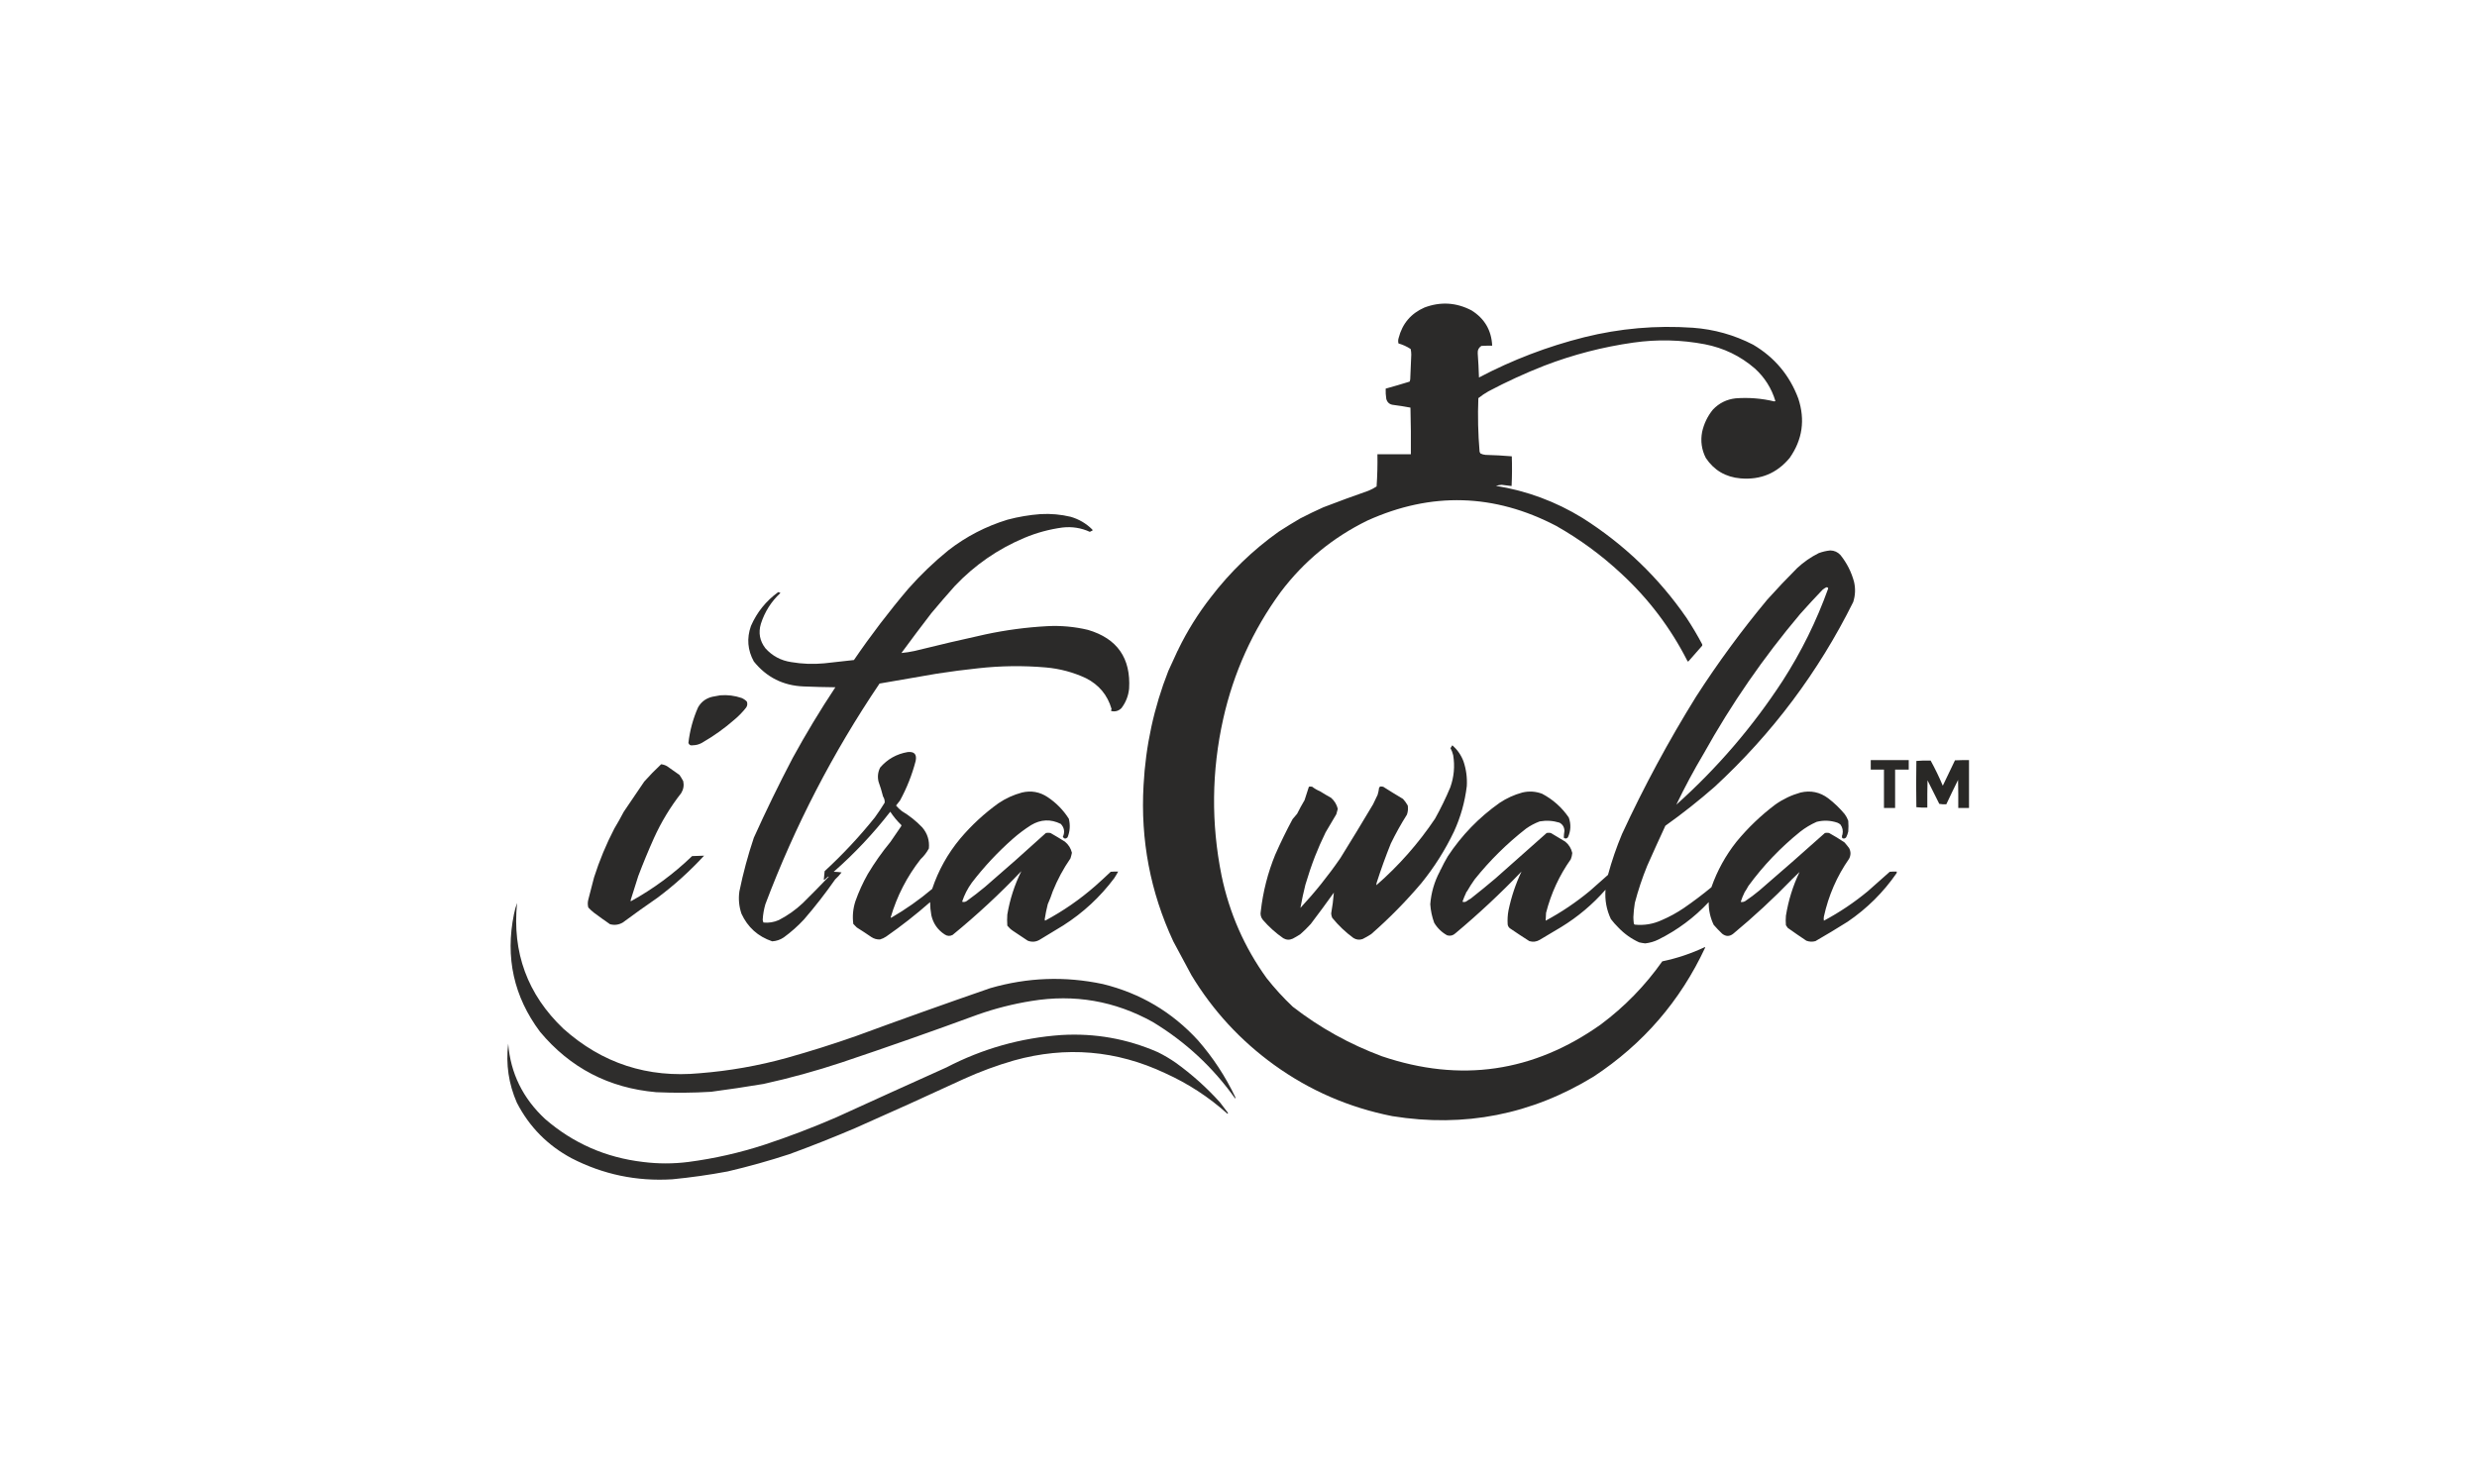 <?xml version="1.0" encoding="UTF-8"?>
<!DOCTYPE svg PUBLIC "-//W3C//DTD SVG 1.1//EN" "http://www.w3.org/Graphics/SVG/1.1/DTD/svg11.dtd">
<svg xmlns="http://www.w3.org/2000/svg" version="1.1" width="6000px" height="3594px" style="shape-rendering:geometricPrecision; text-rendering:geometricPrecision; image-rendering:optimizeQuality; fill-rule:evenodd; clip-rule:evenodd" xmlns:xlink="http://www.w3.org/1999/xlink">
<g><path style="opacity:0.992" fill="#2a2928" d="M 2852.5,1576.5 C 2853.67,1575.49 2854.34,1574.15 2854.5,1572.5C 2876.15,1528.21 2902.15,1486.55 2932.5,1447.5C 2979.51,1385.99 3034.51,1332.82 3097.5,1288C 3114.57,1276.93 3131.91,1266.26 3149.5,1256C 3167.89,1246.47 3186.56,1237.47 3205.5,1229C 3241.61,1215.07 3277.95,1201.74 3314.5,1189C 3321.59,1186.15 3328.25,1182.65 3334.5,1178.5C 3336.3,1152.54 3336.97,1126.54 3336.5,1100.5C 3363.5,1100.5 3390.5,1100.5 3417.5,1100.5C 3417.83,1062.83 3417.5,1025.16 3416.5,987.5C 3402.92,984.926 3389.25,982.76 3375.5,981C 3366.31,980.137 3360.48,975.304 3358,966.5C 3356.71,958.219 3356.21,949.886 3356.5,941.5C 3375.91,936.147 3395.24,930.48 3414.5,924.5C 3415.31,922.577 3415.81,920.577 3416,918.5C 3416.65,898.659 3417.49,878.825 3418.5,859C 3418.47,854.444 3417.97,849.944 3417,845.5C 3407.9,839.535 3398.07,835.035 3387.5,832C 3386.37,827.525 3386.53,823.025 3388,818.5C 3396.91,783.918 3417.74,759.418 3450.5,745C 3489.56,730.335 3527.56,732.668 3564.5,752C 3596.11,771.776 3612.78,800.276 3614.5,837.5C 3605.83,837.334 3597.16,837.5 3588.5,838C 3581.8,842.231 3578.8,848.397 3579.5,856.5C 3580.93,875.8 3581.93,895.134 3582.5,914.5C 3663.47,871.893 3748.47,839.393 3837.5,817C 3923.98,795.519 4011.64,787.852 4100.5,794C 4152.02,797.73 4200.68,811.397 4246.5,835C 4298.51,865.69 4335.01,909.19 4356,965.5C 4373.03,1017.33 4366.03,1065.33 4335,1109.5C 4304.29,1146.42 4264.79,1162.92 4216.5,1159C 4180.15,1155.93 4151.98,1139.43 4132,1109.5C 4121.84,1089.61 4118.84,1068.61 4123,1046.5C 4127.48,1026.35 4136.15,1008.35 4149,992.5C 4164.08,976.542 4182.58,967.375 4204.5,965C 4236.02,962.65 4267.19,965.15 4298,972.5C 4298.83,972.167 4299.67,971.833 4300.5,971.5C 4291.09,940.454 4274.42,914.12 4250.5,892.5C 4215.66,862.42 4175.33,842.92 4129.5,834C 4072.07,823.094 4014.41,821.76 3956.5,830C 3882.33,840.505 3810.33,859.172 3740.5,886C 3694.12,904.211 3649.12,924.877 3605.5,948C 3596.9,952.881 3588.74,958.381 3581,964.5C 3579.3,1007.9 3580.3,1051.23 3584,1094.5C 3584.67,1095.83 3585.33,1097.17 3586,1098.5C 3589.89,1100.52 3594.06,1101.68 3598.5,1102C 3619.77,1102.54 3640.93,1103.71 3662,1105.5C 3662.83,1129.51 3662.67,1153.51 3661.5,1177.5C 3653.54,1176.34 3645.54,1175.34 3637.5,1174.5C 3632.75,1174.88 3628.09,1175.72 3623.5,1177C 3698.86,1189.22 3768.86,1215.22 3833.5,1255C 3933.81,1318.53 4017.64,1399.03 4085,1496.5C 4098.7,1517.24 4111.37,1538.57 4123,1560.5C 4123.67,1561.83 4123.67,1563.17 4123,1564.5C 4112.03,1576.64 4101.19,1588.98 4090.5,1601.5C 4089.5,1602.83 4088.5,1602.83 4087.5,1601.5C 4046.75,1521.2 3993.09,1450.37 3926.5,1389C 3878.68,1344.52 3826.35,1306.18 3769.5,1274C 3619.38,1195.62 3467.05,1191.28 3312.5,1261C 3228.47,1302.04 3158.3,1359.87 3102,1434.5C 3034.49,1526.93 2988.16,1629.26 2963,1741.5C 2934.79,1867.86 2933.46,1994.53 2959,2121.5C 2977.96,2212.33 3014.29,2295 3068,2369.5C 3087.45,2394.21 3108.61,2417.38 3131.5,2439C 3197.11,2489.82 3269.11,2529.82 3347.5,2559C 3537.6,2623.32 3714.27,2597.65 3877.5,2482C 3935.38,2438.79 3985.05,2387.79 4026.5,2329C 4062.22,2321.59 4096.55,2310.09 4129.5,2294.5C 4129.83,2294.83 4130.17,2295.17 4130.5,2295.5C 4070.12,2425.06 3980.12,2529.22 3860.5,2608C 3710.01,2700.2 3547.34,2732.2 3372.5,2704C 3267.81,2683.3 3172.48,2641.97 3086.5,2580C 3004.79,2520.97 2937.95,2448.47 2886,2362.5C 2871.28,2335.06 2856.62,2307.73 2842,2280.5C 2786.43,2161.14 2762.43,2035.14 2770,1902.5C 2775.11,1806.61 2795.11,1714.27 2830,1625.5C 2837.36,1608.94 2844.86,1592.61 2852.5,1576.5 Z"/></g>
<g><path style="opacity:0.989" fill="#2a2928" d="M 2520.5,1245.5 C 2545.17,1244.1 2569.5,1246.27 2593.5,1252C 2613.48,1257.81 2630.81,1267.98 2645.5,1282.5C 2646.71,1283.72 2646.71,1284.89 2645.5,1286C 2643.46,1286.45 2641.63,1287.29 2640,1288.5C 2618.89,1278.84 2596.72,1275.34 2573.5,1278C 2541.72,1282.28 2511.05,1290.61 2481.5,1303C 2417.1,1330.08 2360.94,1368.92 2313,1419.5C 2293.61,1441.22 2274.61,1463.22 2256,1485.5C 2231.46,1517.39 2207.3,1549.56 2183.5,1582C 2194.21,1580.99 2204.88,1579.33 2215.5,1577C 2272.31,1562.88 2329.31,1549.55 2386.5,1537C 2435.98,1526.41 2485.98,1519.74 2536.5,1517C 2569.94,1515.24 2602.94,1518.24 2635.5,1526C 2706.26,1546.95 2739.42,1594.45 2735,1668.5C 2733.22,1685.92 2727.05,1701.59 2716.5,1715.5C 2709.47,1722.51 2701.14,1724.84 2691.5,1722.5C 2691.36,1720.74 2691.69,1719.07 2692.5,1717.5C 2682.69,1683.84 2662.03,1659.01 2630.5,1643C 2599.74,1628.64 2567.4,1619.98 2533.5,1617C 2478.78,1612.23 2424.12,1612.9 2369.5,1619C 2336.06,1622.51 2302.73,1626.85 2269.5,1632C 2223.15,1639.89 2176.82,1647.89 2130.5,1656C 2017.63,1823.03 1925.46,2001.2 1854,2190.5C 1850.4,2202.7 1848.24,2215.2 1847.5,2228C 1847.58,2230.63 1848.25,2232.96 1849.5,2235C 1862.35,2236.23 1874.69,2234.23 1886.5,2229C 1907.75,2218.08 1927.09,2204.42 1944.5,2188C 1965.78,2167.05 1986.78,2145.72 2007.5,2124C 2006.83,2123.33 2006.17,2123.33 2005.5,2124C 2002.83,2126.33 2000.17,2128.67 1997.5,2131C 1996.83,2131.67 1996.17,2131.67 1995.5,2131C 1996.15,2124.22 1996.82,2117.39 1997.5,2110.5C 2041.31,2070.2 2081.81,2026.86 2119,1980.5C 2127.52,1968.78 2135.52,1956.78 2143,1944.5C 2143.32,1939.12 2141.99,1934.12 2139,1929.5C 2135.95,1917.37 2132.28,1905.37 2128,1893.5C 2125.24,1881.62 2126.57,1870.29 2132,1859.5C 2149.58,1839.12 2171.75,1826.62 2198.5,1822C 2214.75,1820.26 2221.25,1827.42 2218,1843.5C 2209.21,1877.24 2196.54,1909.24 2180,1939.5C 2176.93,1943.61 2173.77,1947.61 2170.5,1951.5C 2174.66,1956.49 2179.32,1960.99 2184.5,1965C 2202.73,1975.89 2219.23,1989.05 2234,2004.5C 2246.51,2019.2 2251.84,2036.2 2250,2055.5C 2244.79,2065.24 2238.12,2073.91 2230,2081.5C 2196.85,2123.81 2172.68,2170.81 2157.5,2222.5C 2157.83,2222.83 2158.17,2223.17 2158.5,2223.5C 2193.74,2203.08 2226.91,2179.75 2258,2153.5C 2273.05,2108.48 2295.72,2067.82 2326,2031.5C 2353.27,1999.24 2384.1,1970.74 2418.5,1946C 2436.02,1934.16 2455.02,1925.49 2475.5,1920C 2497.79,1914.73 2518.46,1918.4 2537.5,1931C 2558.43,1944.93 2575.6,1962.43 2589,1983.5C 2592.85,1998.89 2591.85,2013.89 2586,2028.5C 2581.64,2032.79 2577.8,2032.45 2574.5,2027.5C 2579.85,2015.75 2578.18,2005.25 2569.5,1996C 2544.91,1983.92 2520.91,1984.92 2497.5,1999C 2481.98,2008.85 2467.32,2019.85 2453.5,2032C 2416.84,2064.32 2383.68,2099.82 2354,2138.5C 2343.77,2152.63 2335.94,2167.96 2330.5,2184.5C 2334.35,2185.75 2338.02,2185.25 2341.5,2183C 2356.53,2172.15 2371.19,2160.82 2385.5,2149C 2435.45,2106.05 2484.79,2062.38 2533.5,2018C 2537.17,2017.33 2540.83,2017.33 2544.5,2018C 2556.33,2024.75 2568,2031.75 2579.5,2039C 2588.24,2046.17 2593.91,2055.17 2596.5,2066C 2595.57,2070.55 2594.4,2075.05 2593,2079.5C 2575.75,2104.46 2561.42,2131.13 2550,2159.5C 2546.57,2170.14 2542.57,2180.47 2538,2190.5C 2534.9,2202.69 2532.4,2215.02 2530.5,2227.5C 2530.83,2228.5 2531.17,2229.5 2531.5,2230.5C 2575.39,2207.05 2616.05,2178.88 2653.5,2146C 2666.02,2134.9 2678.36,2123.57 2690.5,2112C 2696.49,2111.5 2702.49,2111.33 2708.5,2111.5C 2705.63,2116.9 2702.46,2122.24 2699,2127.5C 2664.9,2173.08 2623.74,2211.25 2575.5,2242C 2556.83,2253.33 2538.17,2264.67 2519.5,2276C 2510.04,2282.01 2500.04,2283.01 2489.5,2279C 2477.5,2271 2465.5,2263 2453.5,2255C 2448.35,2251.51 2443.85,2247.35 2440,2242.5C 2439.33,2233.5 2439.33,2224.5 2440,2215.5C 2446.22,2178.63 2457.55,2143.63 2474,2110.5C 2421.79,2165.37 2366.29,2216.87 2307.5,2265C 2301,2268.37 2294.66,2268.04 2288.5,2264C 2271.36,2252.87 2260.52,2237.37 2256,2217.5C 2254.07,2206.93 2253.07,2196.26 2253,2185.5C 2219.04,2215.38 2183.54,2243.22 2146.5,2269C 2141.88,2272.14 2136.88,2274.48 2131.5,2276C 2123.88,2276.24 2116.88,2274.24 2110.5,2270C 2098.99,2262.08 2087.33,2254.41 2075.5,2247C 2072.67,2244.17 2069.83,2241.33 2067,2238.5C 2064.5,2219.79 2066.17,2201.46 2072,2183.5C 2080.06,2160.65 2090.06,2138.65 2102,2117.5C 2118.35,2090.16 2136.68,2064.16 2157,2039.5C 2165.66,2026.84 2174.33,2014.18 2183,2001.5C 2183.67,2000.5 2183.67,1999.5 2183,1998.5C 2172.98,1988.8 2164.15,1978.13 2156.5,1966.5C 2115.52,2019.31 2069.86,2067.81 2019.5,2112C 2025.86,2112.17 2032.19,2112.67 2038.5,2113.5C 2033.89,2119.62 2028.72,2125.28 2023,2130.5C 1999.51,2164.15 1974.34,2196.49 1947.5,2227.5C 1932.66,2243.5 1916.32,2258 1898.5,2271C 1890.05,2276.73 1880.71,2279.89 1870.5,2280.5C 1836.01,2268.84 1811.17,2246.5 1796,2213.5C 1790.07,2195.92 1788.4,2177.92 1791,2159.5C 1800.05,2115.36 1811.72,2072.02 1826,2029.5C 1855.4,1964.36 1886.73,1900.03 1920,1836.5C 1952.08,1777.84 1986.58,1720.68 2023.5,1665C 1997.82,1664.73 1972.16,1664.07 1946.5,1663C 1896.97,1660.98 1856.8,1640.82 1826,1602.5C 1810.85,1574.96 1808.51,1546.29 1819,1516.5C 1833.49,1483.32 1855.49,1455.99 1885,1434.5C 1886.92,1434.94 1888.75,1435.6 1890.5,1436.5C 1868.07,1457.38 1852.23,1482.38 1843,1511.5C 1836.65,1533.06 1840.32,1552.72 1854,1570.5C 1870.69,1589.1 1891.53,1600.27 1916.5,1604C 1943.03,1608.55 1969.69,1609.55 1996.5,1607C 2020.5,1604.33 2044.5,1601.67 2068.5,1599C 2109.33,1539.18 2153.16,1481.68 2200,1426.5C 2229.89,1392.61 2262.39,1361.45 2297.5,1333C 2340.52,1299.66 2388.19,1274.99 2440.5,1259C 2466.89,1251.99 2493.55,1247.49 2520.5,1245.5 Z"/></g>
<g><path style="opacity:0.989" fill="#2a2928" d="M 4342.5,2128.5 C 4341.5,2128.83 4340.83,2129.5 4340.5,2130.5C 4295.65,2176.84 4248.32,2220.68 4198.5,2262C 4189.52,2269.18 4180.52,2269.18 4171.5,2262C 4164.3,2255.14 4157.47,2247.97 4151,2240.5C 4142.7,2223.15 4138.7,2204.82 4139,2185.5C 4103.89,2222.95 4063.39,2253.11 4017.5,2276C 4007.24,2281.11 3996.41,2284.27 3985,2285.5C 3980.12,2284.92 3975.29,2284.09 3970.5,2283C 3951.54,2274.36 3934.88,2262.52 3920.5,2247.5C 3913.8,2240.97 3907.64,2233.97 3902,2226.5C 3891.42,2204.06 3887.09,2180.39 3889,2155.5C 3857.71,2191.13 3821.88,2221.29 3781.5,2246C 3764.04,2256.15 3746.7,2266.48 3729.5,2277C 3721.62,2281.62 3713.29,2282.62 3704.5,2280C 3688.66,2269.92 3673,2259.58 3657.5,2249C 3654.43,2246.57 3652.6,2243.41 3652,2239.5C 3651.26,2228.09 3651.93,2216.75 3654,2205.5C 3660.9,2172.4 3671.4,2141.07 3685.5,2111.5C 3634.81,2164.31 3581.48,2214.15 3525.5,2261C 3519.75,2266.44 3513.09,2268.1 3505.5,2266C 3492.25,2258.68 3481.75,2248.52 3474,2235.5C 3468.66,2220.97 3465.49,2205.97 3464.5,2190.5C 3466.76,2162.42 3474.43,2136.08 3487.5,2111.5C 3488.67,2110.49 3489.34,2109.15 3489.5,2107.5C 3494.79,2096.25 3500.63,2085.25 3507,2074.5C 3540.63,2023.54 3582.46,1980.37 3632.5,1945C 3649.45,1933.69 3667.79,1925.36 3687.5,1920C 3703.81,1916.12 3719.81,1917.12 3735.5,1923C 3761.7,1936.86 3783.2,1956.03 3800,1980.5C 3805.78,1996.71 3805.12,2012.71 3798,2028.5C 3794.95,2032.01 3791.62,2032.34 3788,2029.5C 3788.07,2024 3788.57,2018.5 3789.5,2013C 3789.35,2004.03 3785.35,1997.36 3777.5,1993C 3761.66,1988.15 3745.66,1987.15 3729.5,1990C 3717.7,1994.42 3706.7,2000.26 3696.5,2007.5C 3650.19,2043.64 3608.69,2084.64 3572,2130.5C 3565.3,2139.91 3559.14,2149.58 3553.5,2159.5C 3552.09,2159.97 3551.43,2160.97 3551.5,2162.5C 3548.13,2169.6 3545.13,2176.93 3542.5,2184.5C 3545.54,2185.66 3548.54,2185.5 3551.5,2184C 3555,2181.42 3558.66,2179.08 3562.5,2177C 3582.79,2161.04 3602.79,2144.71 3622.5,2128C 3663.83,2091.33 3705.17,2054.67 3746.5,2018C 3749.83,2017.33 3753.17,2017.33 3756.5,2018C 3768.17,2025 3779.83,2032 3791.5,2039C 3800.39,2046.29 3806.05,2055.46 3808.5,2066.5C 3808.02,2071.73 3806.86,2076.73 3805,2081.5C 3777.13,2120.85 3757.13,2164.19 3745,2211.5C 3744.43,2217.86 3744.09,2224.19 3744,2230.5C 3782.24,2209.94 3818.07,2185.77 3851.5,2158C 3865.95,2145.04 3880.45,2132.21 3895,2119.5C 3904.16,2085.68 3915.5,2052.68 3929,2020.5C 3981.98,1905.88 4041.81,1794.88 4108.5,1687.5C 4161.27,1605.58 4218.77,1527.25 4281,1452.5C 4304.57,1426.26 4328.74,1400.76 4353.5,1376C 4369.09,1361.53 4386.42,1349.53 4405.5,1340C 4414.55,1336.62 4423.89,1334.46 4433.5,1333.5C 4443.23,1333.73 4451.39,1337.4 4458,1344.5C 4473.57,1363.92 4484.57,1385.58 4491,1409.5C 4494.82,1426.05 4494.16,1442.38 4489,1458.5C 4404.75,1628.09 4292.92,1777.25 4153.5,1906C 4115.25,1939.54 4075.42,1971.04 4034,2000.5C 4019.06,2032.71 4004.39,2065.05 3990,2097.5C 3978,2126.88 3968,2156.88 3960,2187.5C 3958.13,2198.93 3956.97,2210.43 3956.5,2222C 3956.59,2226.85 3956.92,2231.69 3957.5,2236.5C 3957.71,2237.99 3958.38,2239.16 3959.5,2240C 3982.46,2242.4 4004.46,2238.73 4025.5,2229C 4044.16,2220.97 4061.83,2211.31 4078.5,2200C 4101.55,2184.14 4123.88,2167.31 4145.5,2149.5C 4159.57,2109.41 4179.74,2072.74 4206,2039.5C 4233.98,2005.52 4265.48,1975.35 4300.5,1949C 4319.11,1935.86 4339.45,1926.2 4361.5,1920C 4386.06,1914.31 4408.39,1918.98 4428.5,1934C 4443.28,1945.28 4456.61,1958.11 4468.5,1972.5C 4472.11,1977.39 4474.95,1982.72 4477,1988.5C 4477.67,1997.17 4477.67,2005.83 4477,2014.5C 4475.9,2019.37 4474.23,2024.04 4472,2028.5C 4469.42,2031.57 4466.25,2032.23 4462.5,2030.5C 4461.34,2027.46 4461.5,2024.46 4463,2021.5C 4464.89,2012.64 4463.22,2004.64 4458,1997.5C 4455.75,1995.62 4453.25,1994.12 4450.5,1993C 4433.94,1987.45 4417.28,1986.78 4400.5,1991C 4386.16,1997.35 4372.83,2005.35 4360.5,2015C 4312.92,2053.32 4271.08,2097.15 4235,2146.5C 4232.25,2151.67 4229.25,2156.67 4226,2161.5C 4222.25,2169.09 4219.08,2176.93 4216.5,2185C 4220.4,2185.74 4224.07,2185.07 4227.5,2183C 4239.26,2175.08 4250.59,2166.58 4261.5,2157.5C 4315,2111.5 4368,2065 4420.5,2018C 4423.83,2017.33 4427.17,2017.33 4430.5,2018C 4443.17,2025 4455.5,2032.5 4467.5,2040.5C 4471.57,2044.98 4475.41,2049.65 4479,2054.5C 4483.54,2063.12 4483.54,2071.79 4479,2080.5C 4449.52,2122.84 4429.18,2169.5 4418,2220.5C 4417.33,2223.83 4417.33,2227.17 4418,2230.5C 4455.93,2210.22 4491.43,2186.39 4524.5,2159C 4542.19,2143.3 4559.86,2127.64 4577.5,2112C 4583.16,2111.5 4588.82,2111.33 4594.5,2111.5C 4594.66,2112.87 4594.49,2114.21 4594,2115.5C 4561.91,2161.93 4522.41,2201.09 4475.5,2233C 4449.83,2249.17 4423.83,2264.84 4397.5,2280C 4390.07,2282.06 4382.74,2281.72 4375.5,2279C 4360.34,2268.92 4345.34,2258.58 4330.5,2248C 4328.88,2245.92 4327.38,2243.75 4326,2241.5C 4325.33,2233.83 4325.33,2226.17 4326,2218.5C 4332,2181.28 4343,2145.95 4359,2112.5C 4353.6,2118.06 4348.1,2123.4 4342.5,2128.5 Z M 4060.5,1949.5 C 4080.84,1907.16 4103,1865.83 4127,1825.5C 4193.87,1705.43 4271.7,1592.76 4360.5,1487.5C 4378.17,1467.63 4396.17,1448.13 4414.5,1429C 4417.23,1426.61 4420.23,1424.61 4423.5,1423C 4425.95,1422.22 4427.62,1423.06 4428.5,1425.5C 4400.11,1504.58 4363.28,1579.25 4318,1649.5C 4245.51,1760.71 4159.68,1860.71 4060.5,1949.5 Z"/></g>
<g><path style="opacity:0.051" fill="#111110" d="M 2854.5,1572.5 C 2854.34,1574.15 2853.67,1575.49 2852.5,1576.5C 2852.23,1574.62 2852.9,1573.29 2854.5,1572.5 Z"/></g>
<g><path style="opacity:0.985" fill="#2a2928" d="M 1744.5,1684.5 C 1762.3,1683.07 1779.64,1685.23 1796.5,1691C 1801.19,1693.02 1805.36,1695.85 1809,1699.5C 1810.98,1704.59 1810.48,1709.42 1807.5,1714C 1799.23,1724.61 1789.89,1734.28 1779.5,1743C 1754.78,1764.72 1728.11,1783.72 1699.5,1800C 1692.95,1803.55 1685.95,1805.39 1678.5,1805.5C 1673.11,1806.73 1669.45,1804.9 1667.5,1800C 1670.93,1769.8 1678.76,1740.97 1691,1713.5C 1698.77,1700.08 1710.27,1691.58 1725.5,1688C 1731.97,1686.81 1738.31,1685.65 1744.5,1684.5 Z"/></g>
<g><path style="opacity:0.992" fill="#2a2928" d="M 3340.5,1908.5 C 3341.91,1908.03 3342.57,1907.03 3342.5,1905.5C 3345.19,1905.34 3347.85,1905.5 3350.5,1906C 3366.33,1916.08 3382.33,1925.92 3398.5,1935.5C 3402.91,1940.41 3406.75,1945.75 3410,1951.5C 3411.13,1959.05 3410.46,1966.38 3408,1973.5C 3393.68,1996.15 3380.68,2019.48 3369,2043.5C 3356.52,2074.46 3345.18,2105.79 3335,2137.5C 3334.16,2139.82 3333.83,2142.15 3334,2144.5C 3388.4,2097.1 3435.73,2043.43 3476,1983.5C 3489.8,1958.75 3502.13,1933.42 3513,1907.5C 3522.07,1882.12 3524.4,1856.12 3520,1829.5C 3518.59,1823.51 3516.42,1817.84 3513.5,1812.5C 3515,1810.17 3516.5,1807.83 3518,1805.5C 3530.22,1816.27 3539.22,1829.27 3545,1844.5C 3551.55,1863.95 3554.22,1883.95 3553,1904.5C 3548.39,1942.83 3538.06,1979.5 3522,2014.5C 3500.64,2059.22 3474.3,2100.89 3443,2139.5C 3405.64,2183.63 3365.14,2224.8 3321.5,2263C 3314.76,2267.4 3307.76,2271.4 3300.5,2275C 3292.76,2277.57 3285.43,2276.73 3278.5,2272.5C 3259.18,2258.35 3242.01,2242.01 3227,2223.5C 3225.55,2220.14 3224.71,2216.64 3224.5,2213C 3227.49,2196.25 3229.66,2179.42 3231,2162.5C 3212.69,2188.1 3194.02,2213.44 3175,2238.5C 3167.01,2247.32 3158.51,2255.66 3149.5,2263.5C 3143.66,2267.25 3137.66,2270.75 3131.5,2274C 3123.63,2277.64 3115.96,2277.31 3108.5,2273C 3090.08,2260.25 3073.58,2245.41 3059,2228.5C 3054.06,2222.34 3052.39,2215.34 3054,2207.5C 3059.34,2160.11 3071.01,2114.44 3089,2070.5C 3101.85,2041.3 3115.85,2012.63 3131,1984.5C 3134.67,1980.17 3138.33,1975.83 3142,1971.5C 3147.57,1960.27 3153.57,1949.27 3160,1938.5C 3163.59,1927.63 3167.09,1916.8 3170.5,1906C 3173.17,1905.33 3175.83,1905.33 3178.5,1906C 3184.36,1910.54 3190.7,1914.21 3197.5,1917C 3206.37,1922.6 3215.37,1927.93 3224.5,1933C 3232.57,1940.22 3237.9,1949.06 3240.5,1959.5C 3239.49,1963.87 3238.32,1968.2 3237,1972.5C 3228.3,1987.19 3219.63,2001.85 3211,2016.5C 3201.56,2035.72 3192.89,2055.39 3185,2075.5C 3176.46,2097.79 3168.8,2120.46 3162,2143.5C 3157.35,2162.09 3153.35,2180.76 3150,2199.5C 3185.34,2161.5 3217.67,2121.17 3247,2078.5C 3273.76,2035.41 3300.1,1992.08 3326,1948.5C 3329.67,1940.82 3333.34,1933.16 3337,1925.5C 3338.7,1919.92 3339.86,1914.25 3340.5,1908.5 Z"/></g>
<g><path style="opacity:0.963" fill="#242321" d="M 4531.5,1841.5 C 4562.17,1841.5 4592.83,1841.5 4623.5,1841.5C 4623.5,1849.17 4623.5,1856.83 4623.5,1864.5C 4612.5,1864.5 4601.5,1864.5 4590.5,1864.5C 4590.5,1895.5 4590.5,1926.5 4590.5,1957.5C 4581.5,1957.5 4572.5,1957.5 4563.5,1957.5C 4563.5,1926.5 4563.5,1895.5 4563.5,1864.5C 4552.83,1864.5 4542.17,1864.5 4531.5,1864.5C 4531.5,1856.83 4531.5,1849.17 4531.5,1841.5 Z"/></g>
<g><path style="opacity:0.004" fill="#201b1b" d="M 4676.5,1842.5 C 4664.92,1842.18 4653.42,1842.51 4642,1843.5C 4641.33,1880.83 4641.33,1918.17 4642,1955.5C 4650.75,1956.48 4659.58,1956.82 4668.5,1956.5C 4659.35,1957.49 4650.01,1957.83 4640.5,1957.5C 4640.5,1918.83 4640.5,1880.17 4640.5,1841.5C 4652.68,1841.17 4664.68,1841.5 4676.5,1842.5 Z"/></g>
<g><path style="opacity:0.974" fill="#242321" d="M 4668.5,1956.5 C 4659.58,1956.82 4650.75,1956.48 4642,1955.5C 4641.33,1918.17 4641.33,1880.83 4642,1843.5C 4653.42,1842.51 4664.92,1842.18 4676.5,1842.5C 4687.36,1862.24 4697.19,1882.57 4706,1903.5C 4715.66,1882.84 4725.49,1862.34 4735.5,1842C 4746.83,1841.5 4758.16,1841.33 4769.5,1841.5C 4769.5,1880.17 4769.5,1918.83 4769.5,1957.5C 4760.83,1957.5 4752.17,1957.5 4743.5,1957.5C 4743.67,1934.83 4743.5,1912.16 4743,1889.5C 4733.25,1909.07 4723.75,1928.74 4714.5,1948.5C 4708.79,1948.83 4703.13,1948.5 4697.5,1947.5C 4687.98,1928.46 4678.48,1909.46 4669,1890.5C 4668.5,1912.5 4668.33,1934.5 4668.5,1956.5 Z"/></g>
<g><path style="opacity:0.991" fill="#2a2928" d="M 1601.5,1851.5 C 1606.45,1852.09 1611.11,1853.59 1615.5,1856C 1625.75,1863.04 1635.92,1870.21 1646,1877.5C 1649.26,1882.37 1652.26,1887.37 1655,1892.5C 1657.21,1902.81 1655.54,1912.48 1650,1921.5C 1623.67,1955.16 1601.67,1991.49 1584,2030.5C 1570.43,2060.8 1557.76,2091.47 1546,2122.5C 1539.85,2141.42 1533.85,2160.42 1528,2179.5C 1527.33,2180.83 1527.33,2182.17 1528,2183.5C 1582.26,2153.59 1631.76,2117.09 1676.5,2074C 1686.24,2073.61 1695.91,2073.28 1705.5,2073C 1671,2110.5 1633.33,2144.5 1592.5,2175C 1564.15,2194.51 1536.15,2214.51 1508.5,2235C 1498.74,2240.61 1488.41,2241.94 1477.5,2239C 1464.36,2229.92 1451.36,2220.59 1438.5,2211C 1433.7,2207.2 1429.2,2203.03 1425,2198.5C 1423.37,2192.2 1423.37,2185.87 1425,2179.5C 1429.66,2161.58 1434.33,2143.58 1439,2125.5C 1452.01,2084.7 1468.34,2045.37 1488,2007.5C 1496.04,1994.05 1503.71,1980.39 1511,1966.5C 1527.32,1942.02 1543.82,1917.68 1560.5,1893.5C 1573.49,1878.84 1587.16,1864.84 1601.5,1851.5 Z"/></g>
<g><path style="opacity:0.345" fill="#151514" d="M 3342.5,1905.5 C 3342.57,1907.03 3341.91,1908.03 3340.5,1908.5C 3340.43,1906.97 3341.09,1905.97 3342.5,1905.5 Z"/></g>
<g><path style="opacity:0.616" fill="#161514" d="M 3489.5,2107.5 C 3489.34,2109.15 3488.67,2110.49 3487.5,2111.5C 3487.23,2109.62 3487.9,2108.29 3489.5,2107.5 Z"/></g>
<g><path style="opacity:0.004" fill="#0a0a0a" d="M 4342.5,2128.5 C 4342.5,2129.83 4341.83,2130.5 4340.5,2130.5C 4340.83,2129.5 4341.5,2128.83 4342.5,2128.5 Z"/></g>
<g><path style="opacity:0.145" fill="#141413" d="M 3553.5,2159.5 C 3553.57,2161.03 3552.91,2162.03 3551.5,2162.5C 3551.43,2160.97 3552.09,2159.97 3553.5,2159.5 Z"/></g>
<g><path style="opacity:0.012" fill="#080908" d="M 1252.5,2186.5 C 1253.83,2187.17 1253.83,2187.17 1252.5,2186.5 Z"/></g>
<g><path style="opacity:0.979" fill="#2a2928" d="M 1252.5,2187.5 C 1240.42,2307.8 1277.75,2409.3 1364.5,2492C 1458.44,2576.09 1568.77,2612.09 1695.5,2600C 1766.69,2594.36 1836.69,2582.02 1905.5,2563C 1962.12,2547.13 2018.12,2529.46 2073.5,2510C 2181.53,2470.25 2289.86,2431.58 2398.5,2394C 2488.7,2367.87 2579.7,2364.53 2671.5,2384C 2762.4,2406.33 2839.23,2451.83 2902,2520.5C 2938.32,2562.18 2968.32,2607.84 2992,2657.5C 2992.67,2658.83 2992.67,2660.17 2992,2661.5C 2938.43,2585.93 2871.93,2524.1 2792.5,2476C 2700.6,2424.9 2602.6,2407.9 2498.5,2425C 2454.17,2432.11 2410.83,2443.11 2368.5,2458C 2259.05,2498.26 2149.05,2536.93 2038.5,2574C 1976.41,2594.61 1913.41,2611.94 1849.5,2626C 1807.28,2633.08 1764.95,2639.41 1722.5,2645C 1678.18,2647.69 1633.85,2648.03 1589.5,2646C 1474.84,2635.93 1381.01,2587.1 1308,2499.5C 1244.52,2414.47 1223.52,2319.47 1245,2214.5C 1246.83,2205.21 1249.33,2196.21 1252.5,2187.5 Z"/></g>
<g><path style="opacity:0.977" fill="#2a2928" d="M 2570.5,2507.5 C 2651.97,2502.63 2729.97,2516.47 2804.5,2549C 2819.83,2556.56 2834.5,2565.22 2848.5,2575C 2887.32,2603.01 2922.82,2634.85 2955,2670.5C 2961.33,2678.83 2967.67,2687.17 2974,2695.5C 2974.75,2696.64 2974.58,2697.64 2973.5,2698.5C 2928.41,2657.97 2878.08,2625.13 2822.5,2600C 2704.39,2544.38 2582.39,2534.04 2456.5,2569C 2414.67,2581.05 2374,2596.05 2334.5,2614C 2247.25,2654.46 2159.58,2694.12 2071.5,2733C 2019.04,2755.4 1966.04,2776.4 1912.5,2796C 1863.13,2812.18 1813.13,2826.18 1762.5,2838C 1718.12,2846.3 1673.46,2852.63 1628.5,2857C 1542.25,2862.35 1460.92,2845.35 1384.5,2806C 1326.35,2774.8 1282.18,2729.97 1252,2671.5C 1232.05,2625.94 1225.05,2578.27 1231,2528.5C 1236.64,2599.97 1266.47,2660.8 1320.5,2711C 1388.32,2769.71 1467.32,2804.38 1557.5,2815C 1594.17,2819.65 1630.83,2819.65 1667.5,2815C 1730.5,2806.73 1792.16,2792.73 1852.5,2773C 1911.18,2753.55 1968.85,2731.55 2025.5,2707C 2114.44,2666.36 2203.44,2626.03 2292.5,2586C 2379.82,2540.61 2472.48,2514.45 2570.5,2507.5 Z"/></g>
</svg>
